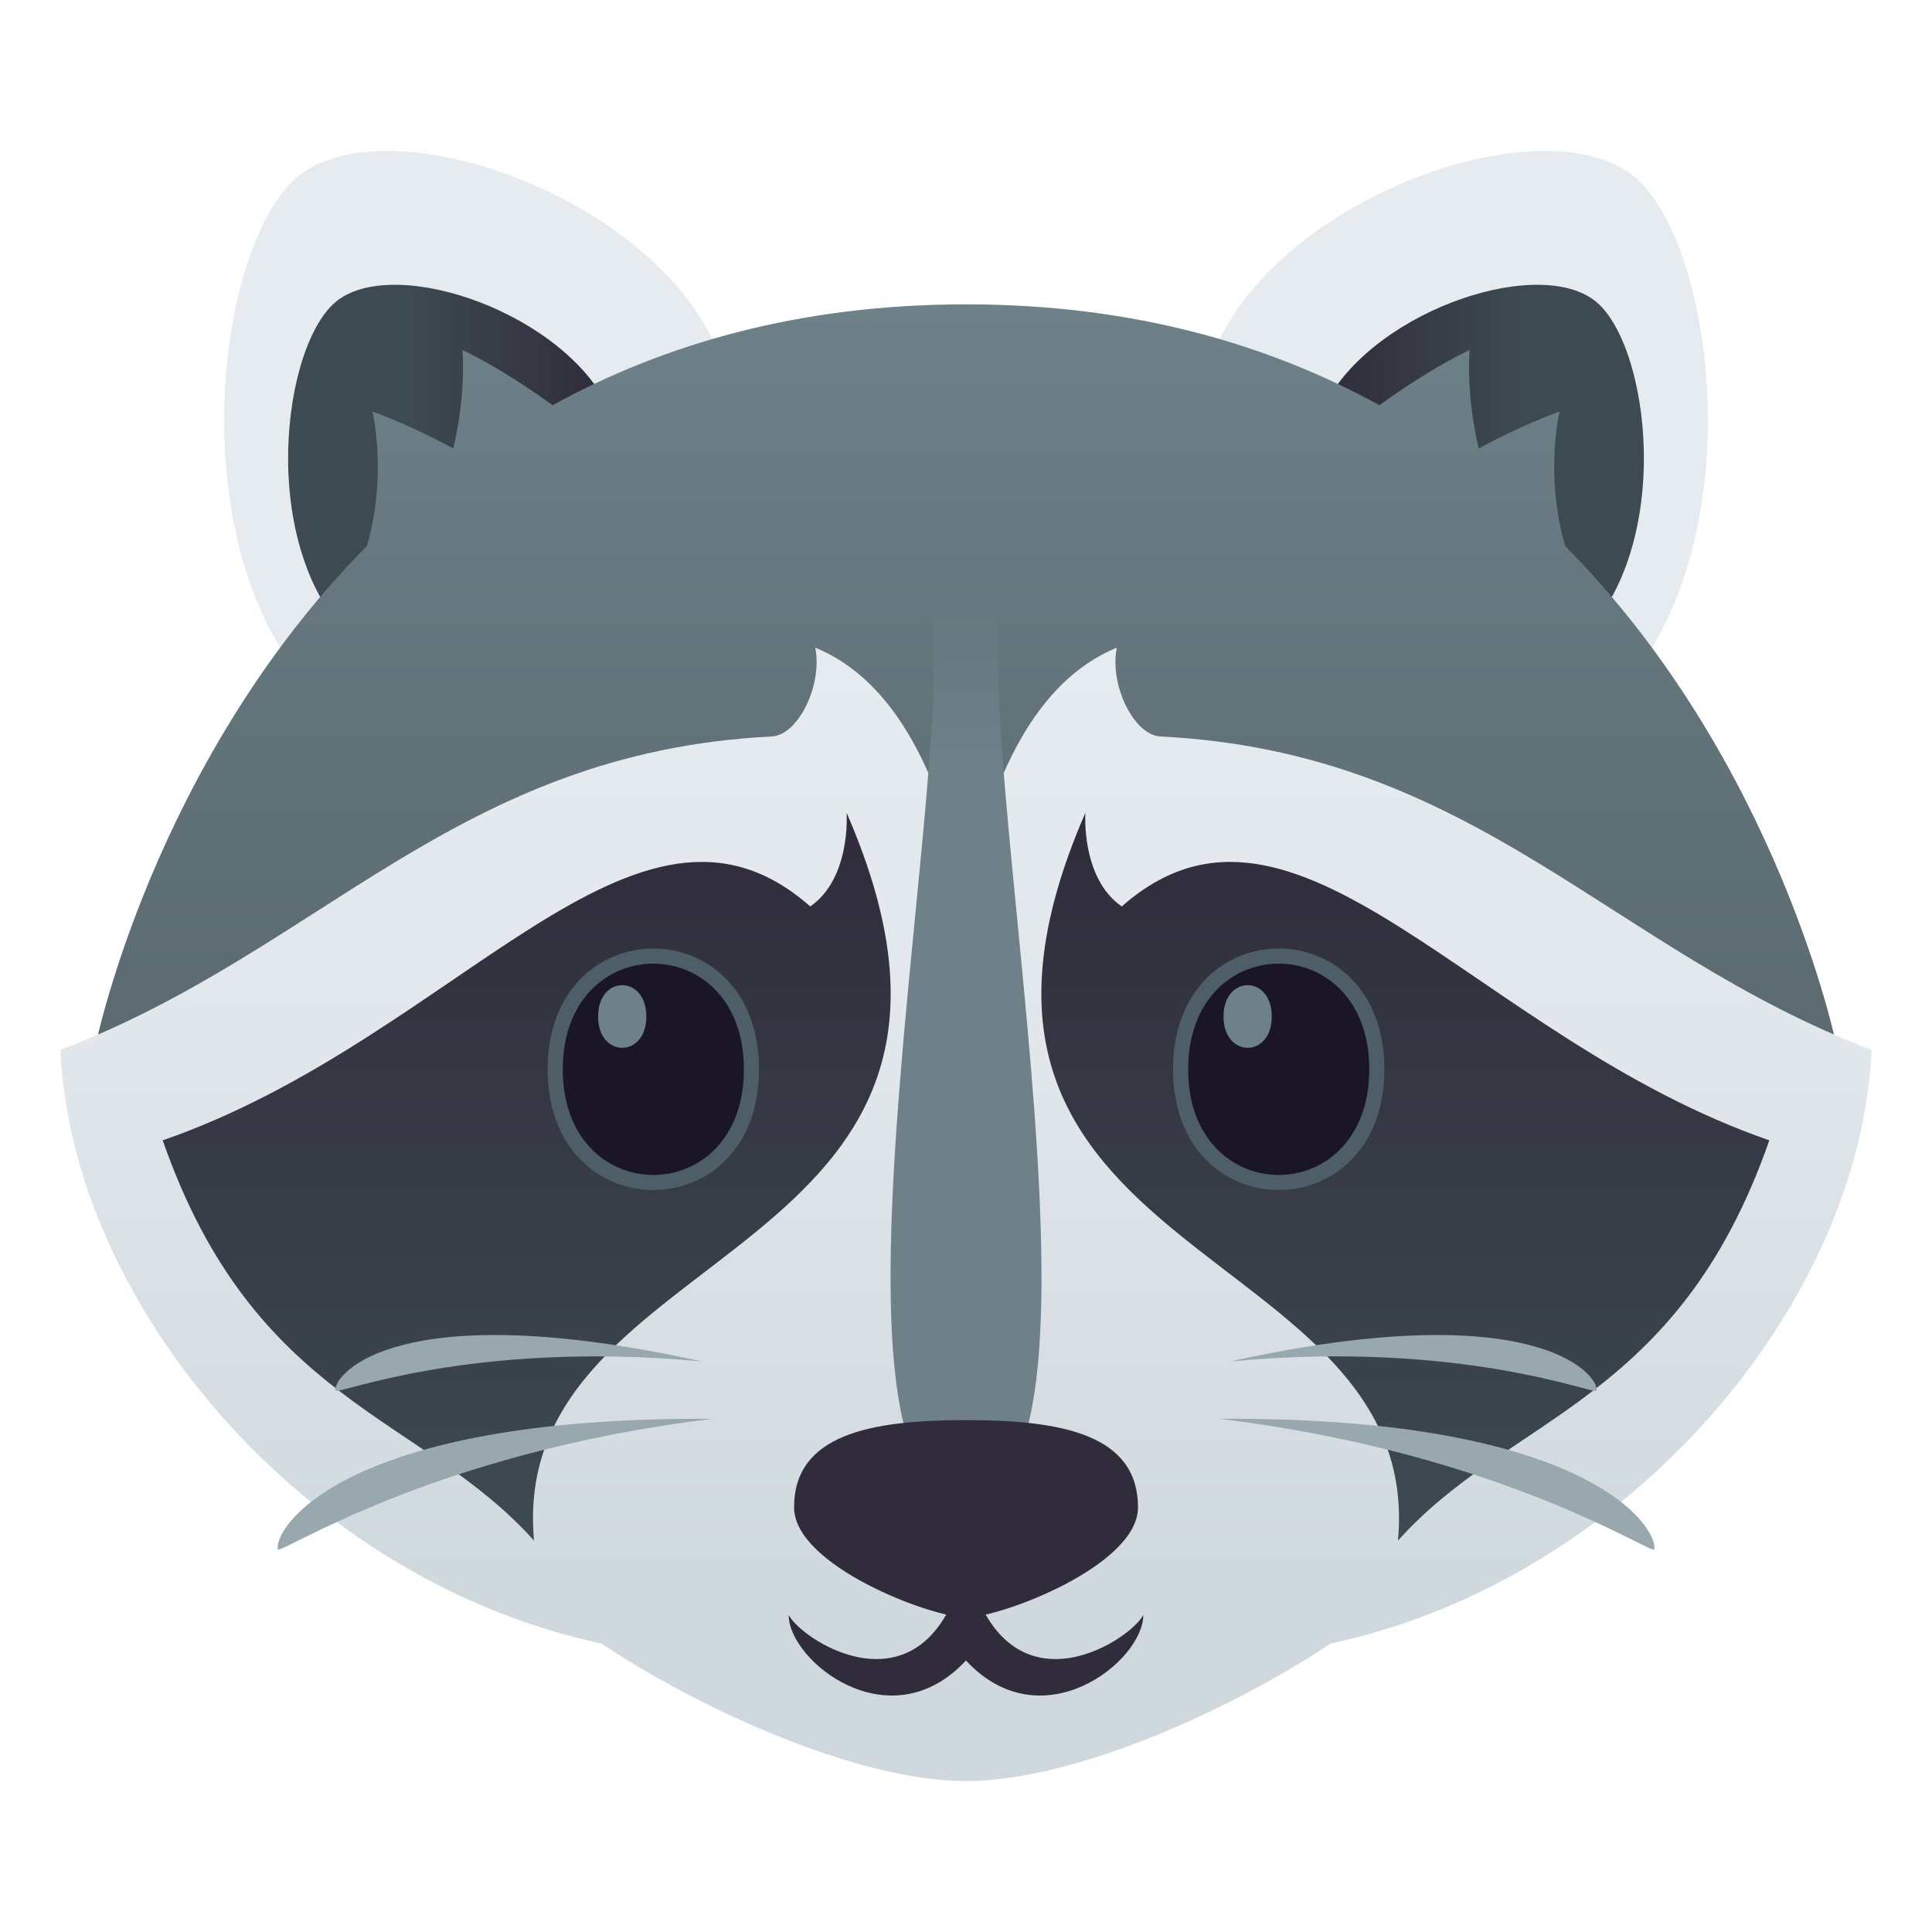 <?xml version="1.0" encoding="utf-8"?>
<!-- Generator: Adobe Illustrator 15.0.0, SVG Export Plug-In . SVG Version: 6.00 Build 0)  -->
<!DOCTYPE svg PUBLIC "-//W3C//DTD SVG 1.1//EN" "http://www.w3.org/Graphics/SVG/1.1/DTD/svg11.dtd">
<svg version="1.1" id="Layer_1" xmlns:x="http://ns.adobe.com/Extensibility/1.0/" xmlns:i="http://ns.adobe.com/AdobeIllustrator/10.0/" xmlns:graph="http://ns.adobe.com/Graphs/1.0/"
	 xmlns="http://www.w3.org/2000/svg" xmlns:xlink="http://www.w3.org/1999/xlink" xmlns:a="http://ns.adobe.com/AdobeSVGViewerExtensions/3.0/"
	 x="0px" y="0px" width="64px" height="64px" viewBox="0 0 64 64" enable-background="new 0 0 64 64" xml:space="preserve">
<path fill="#E6EBEF" d="M9.682,6.016c-2.662,2.61-3.764,12.878,1.22,17.441c2.219-3.49,6.543-9.153,12.721-12.175
	C21.212,6.279,12.425,3.328,9.682,6.016z"/>
<linearGradient id="SVGID_1_" gradientUnits="userSpaceOnUse" x1="9.544" y1="15.473" x2="20.06" y2="15.473">
	<stop  offset="0.382" style="stop-color:#3E4A52"/>
	<stop  offset="0.443" style="stop-color:#3C474F"/>
	<stop  offset="1" style="stop-color:#302C3B"/>
	<a:midPointStop  offset="0.382" style="stop-color:#3E4A52"/>
	<a:midPointStop  offset="0.465" style="stop-color:#3E4A52"/>
	<a:midPointStop  offset="1" style="stop-color:#302C3B"/>
</linearGradient>
<path fill="url(#SVGID_1_)" d="M12.026,21.512c-3.491-2.856-2.788-9.704-1.006-11.422c1.764-1.702,7.324,0.097,9.039,3.212
	C16.563,15.787,13.862,18.947,12.026,21.512z"/>
<path fill="#E6EBEF" d="M54.318,6.016c-2.742-2.688-11.529,0.264-13.939,5.267c6.178,3.021,10.502,8.685,12.719,12.175
	C58.082,18.894,56.98,8.626,54.318,6.016z"/>
<linearGradient id="SVGID_2_" gradientUnits="userSpaceOnUse" x1="43.941" y1="15.473" x2="54.456" y2="15.473">
	<stop  offset="0" style="stop-color:#302C3B"/>
	<stop  offset="0.557" style="stop-color:#3C474F"/>
	<stop  offset="0.618" style="stop-color:#3E4A52"/>
	<a:midPointStop  offset="0" style="stop-color:#302C3B"/>
	<a:midPointStop  offset="0.535" style="stop-color:#302C3B"/>
	<a:midPointStop  offset="0.618" style="stop-color:#3E4A52"/>
</linearGradient>
<path fill="url(#SVGID_2_)" d="M51.975,21.512c3.49-2.856,2.787-9.704,1.004-11.422c-1.762-1.702-7.322,0.097-9.037,3.212
	C47.438,15.787,50.139,18.947,51.975,21.512z"/>
<linearGradient id="SVGID_3_" gradientUnits="userSpaceOnUse" x1="32.001" y1="34.67" x2="32.001" y2="10.082">
	<stop  offset="0" style="stop-color:#5A6A70"/>
	<stop  offset="0.64" style="stop-color:#66777F"/>
	<stop  offset="1" style="stop-color:#6E8189"/>
	<a:midPointStop  offset="0" style="stop-color:#5A6A70"/>
	<a:midPointStop  offset="0.562" style="stop-color:#5A6A70"/>
	<a:midPointStop  offset="1" style="stop-color:#6E8189"/>
</linearGradient>
<path fill="url(#SVGID_3_)" d="M51.847,18.085c-0.686-2.362-0.185-4.452-0.185-4.452c-0.697,0.247-1.654,0.674-2.676,1.22
	c-0.439-1.828-0.303-3.258-0.303-3.258c-0.775,0.362-1.867,1.015-2.989,1.828c-3.671-2.019-8.171-3.341-13.694-3.341
	s-10.023,1.322-13.694,3.341c-1.122-0.813-2.213-1.466-2.988-1.828c0,0,0.137,1.43-0.304,3.258c-1.021-0.546-1.979-0.973-2.676-1.22
	c0,0,0.502,2.089-0.184,4.452C5.053,25.263,3.156,34.67,3.156,34.67h28.805h0.078h28.805C60.844,34.67,58.947,25.263,51.847,18.085z
	"/>
<linearGradient id="SVGID_4_" gradientUnits="userSpaceOnUse" x1="32.001" y1="59" x2="32.001" y2="21.456">
	<stop  offset="0.158" style="stop-color:#CFD8DD"/>
	<stop  offset="0.213" style="stop-color:#D1DADF"/>
	<stop  offset="0.648" style="stop-color:#E1E7EB"/>
	<stop  offset="1" style="stop-color:#E6EBEF"/>
	<a:midPointStop  offset="0.158" style="stop-color:#CFD8DD"/>
	<a:midPointStop  offset="0.338" style="stop-color:#CFD8DD"/>
	<a:midPointStop  offset="1" style="stop-color:#E6EBEF"/>
</linearGradient>
<path fill="url(#SVGID_4_)" d="M62,34.779c-8.654-3.293-13.096-9.854-23.564-10.383c-0.871-0.043-1.686-1.695-1.441-2.941
	c-2.68,1.096-4.188,4.309-4.994,8.246c-0.807-3.938-2.314-7.15-4.994-8.246c0.246,1.246-0.568,2.898-1.441,2.941
	C15.097,24.926,10.655,31.486,2,34.779c0.373,8.404,8.038,17.557,17.923,19.664C23.094,56.564,28.343,58.998,32,59
	c3.658-0.002,8.907-2.436,12.078-4.557C53.963,52.336,61.627,43.184,62,34.779z"/>
<linearGradient id="SVGID_5_" gradientUnits="userSpaceOnUse" x1="17.447" y1="51.035" x2="17.447" y2="26.926">
	<stop  offset="0" style="stop-color:#3E4A52"/>
	<stop  offset="0.099" style="stop-color:#3C474F"/>
	<stop  offset="1" style="stop-color:#302C3B"/>
	<a:midPointStop  offset="0" style="stop-color:#3E4A52"/>
	<a:midPointStop  offset="0.465" style="stop-color:#3E4A52"/>
	<a:midPointStop  offset="1" style="stop-color:#302C3B"/>
</linearGradient>
<path fill="url(#SVGID_5_)" d="M26.84,30.027c-5.772-5.09-11.663,4.359-21.45,7.748c3.037,8.713,8.563,9.086,12.3,13.26
	c-0.914-10.102,16.934-9.025,10.355-24.109C28.045,26.926,28.199,29.092,26.84,30.027z"/>
<linearGradient id="SVGID_6_" gradientUnits="userSpaceOnUse" x1="46.554" y1="51.035" x2="46.554" y2="26.926">
	<stop  offset="0" style="stop-color:#3E4A52"/>
	<stop  offset="0.099" style="stop-color:#3C474F"/>
	<stop  offset="1" style="stop-color:#302C3B"/>
	<a:midPointStop  offset="0" style="stop-color:#3E4A52"/>
	<a:midPointStop  offset="0.465" style="stop-color:#3E4A52"/>
	<a:midPointStop  offset="1" style="stop-color:#302C3B"/>
</linearGradient>
<path fill="url(#SVGID_6_)" d="M37.16,30.027c5.773-5.09,11.664,4.359,21.451,7.748c-3.037,8.713-8.564,9.086-12.301,13.26
	c0.914-10.102-16.932-9.025-10.355-24.109C35.955,26.926,35.803,29.092,37.16,30.027z"/>
<path fill="#4E5E67" d="M25.143,35.424c0,5.33-7.001,5.33-7.001,0C18.142,30.088,25.143,30.088,25.143,35.424z"/>
<path fill="#1A1626" d="M24.643,35.424c0,4.664-6.001,4.664-6.001,0C18.642,30.754,24.643,30.754,24.643,35.424z"/>
<path id="Shape_15_" fill="#6E8189" d="M21.411,33.674c0,1.381-1.598,1.381-1.598,0C19.813,32.289,21.411,32.289,21.411,33.674
	L21.411,33.674z"/>
<path fill="#4E5E67" d="M45.859,35.424c0,5.33-7,5.33-7,0C38.859,30.088,45.859,30.088,45.859,35.424z"/>
<path fill="#1A1626" d="M45.359,35.424c0,4.664-6,4.664-6,0C39.359,30.754,45.359,30.754,45.359,35.424z"/>
<path id="Shape_14_" fill="#6E8189" d="M42.129,33.674c0,1.381-1.598,1.381-1.598,0C40.531,32.289,42.129,32.289,42.129,33.674
	L42.129,33.674z"/>
<path fill="#99A8AE" d="M23.253,45.1c-10.047-2.217-12.201,0.408-12.143,0.963C11.132,46.242,15.521,44.375,23.253,45.1z"/>
<path fill="#99A8AE" d="M23.608,47c-12.319-0.08-14.55,3.66-14.405,4.322C9.25,51.533,14.259,48.129,23.608,47z"/>
<path fill="#99A8AE" d="M40.748,45.1c10.047-2.217,12.201,0.408,12.143,0.963C52.869,46.242,48.479,44.375,40.748,45.1z"/>
<path fill="#99A8AE" d="M40.393,47c12.318-0.08,14.549,3.66,14.404,4.322C54.75,51.533,49.742,48.129,40.393,47z"/>
<linearGradient id="SVGID_7_" gradientUnits="userSpaceOnUse" x1="32.002" y1="41.438" x2="32.002" y2="19.493">
	<stop  offset="0.746" style="stop-color:#6E8189"/>
	<stop  offset="0.772" style="stop-color:#6E8189;stop-opacity:0.895"/>
	<stop  offset="1" style="stop-color:#6E8189;stop-opacity:0"/>
	<a:midPointStop  offset="0.746" style="stop-color:#6E8189"/>
	<a:midPointStop  offset="0.239" style="stop-color:#6E8189"/>
	<a:midPointStop  offset="1" style="stop-color:#6E8189;stop-opacity:0"/>
</linearGradient>
<path fill="url(#SVGID_7_)" d="M33.459,19.605h-2.916c1.943,2.213-4.289,29.979,1.459,30C37.746,49.584,31.518,21.818,33.459,19.605
	z"/>
<path fill="#302C3B" d="M31.998,51.693c-1.201,5.352-5.373,2.727-5.871,1.809c0,1.525,3.352,4.217,5.871,1.504
	c2.52,2.713,5.875,0.021,5.875-1.504C37.369,54.42,33.201,57.045,31.998,51.693z"/>
<path id="Shape_13_" fill="#302C3B" d="M26.305,49.934c0-2.426,2.551-2.891,5.697-2.891c3.145,0,5.695,0.465,5.695,2.891
	c0,1.93-4.535,3.645-5.695,3.645C30.838,53.578,26.305,51.863,26.305,49.934L26.305,49.934z"/>
</svg>
